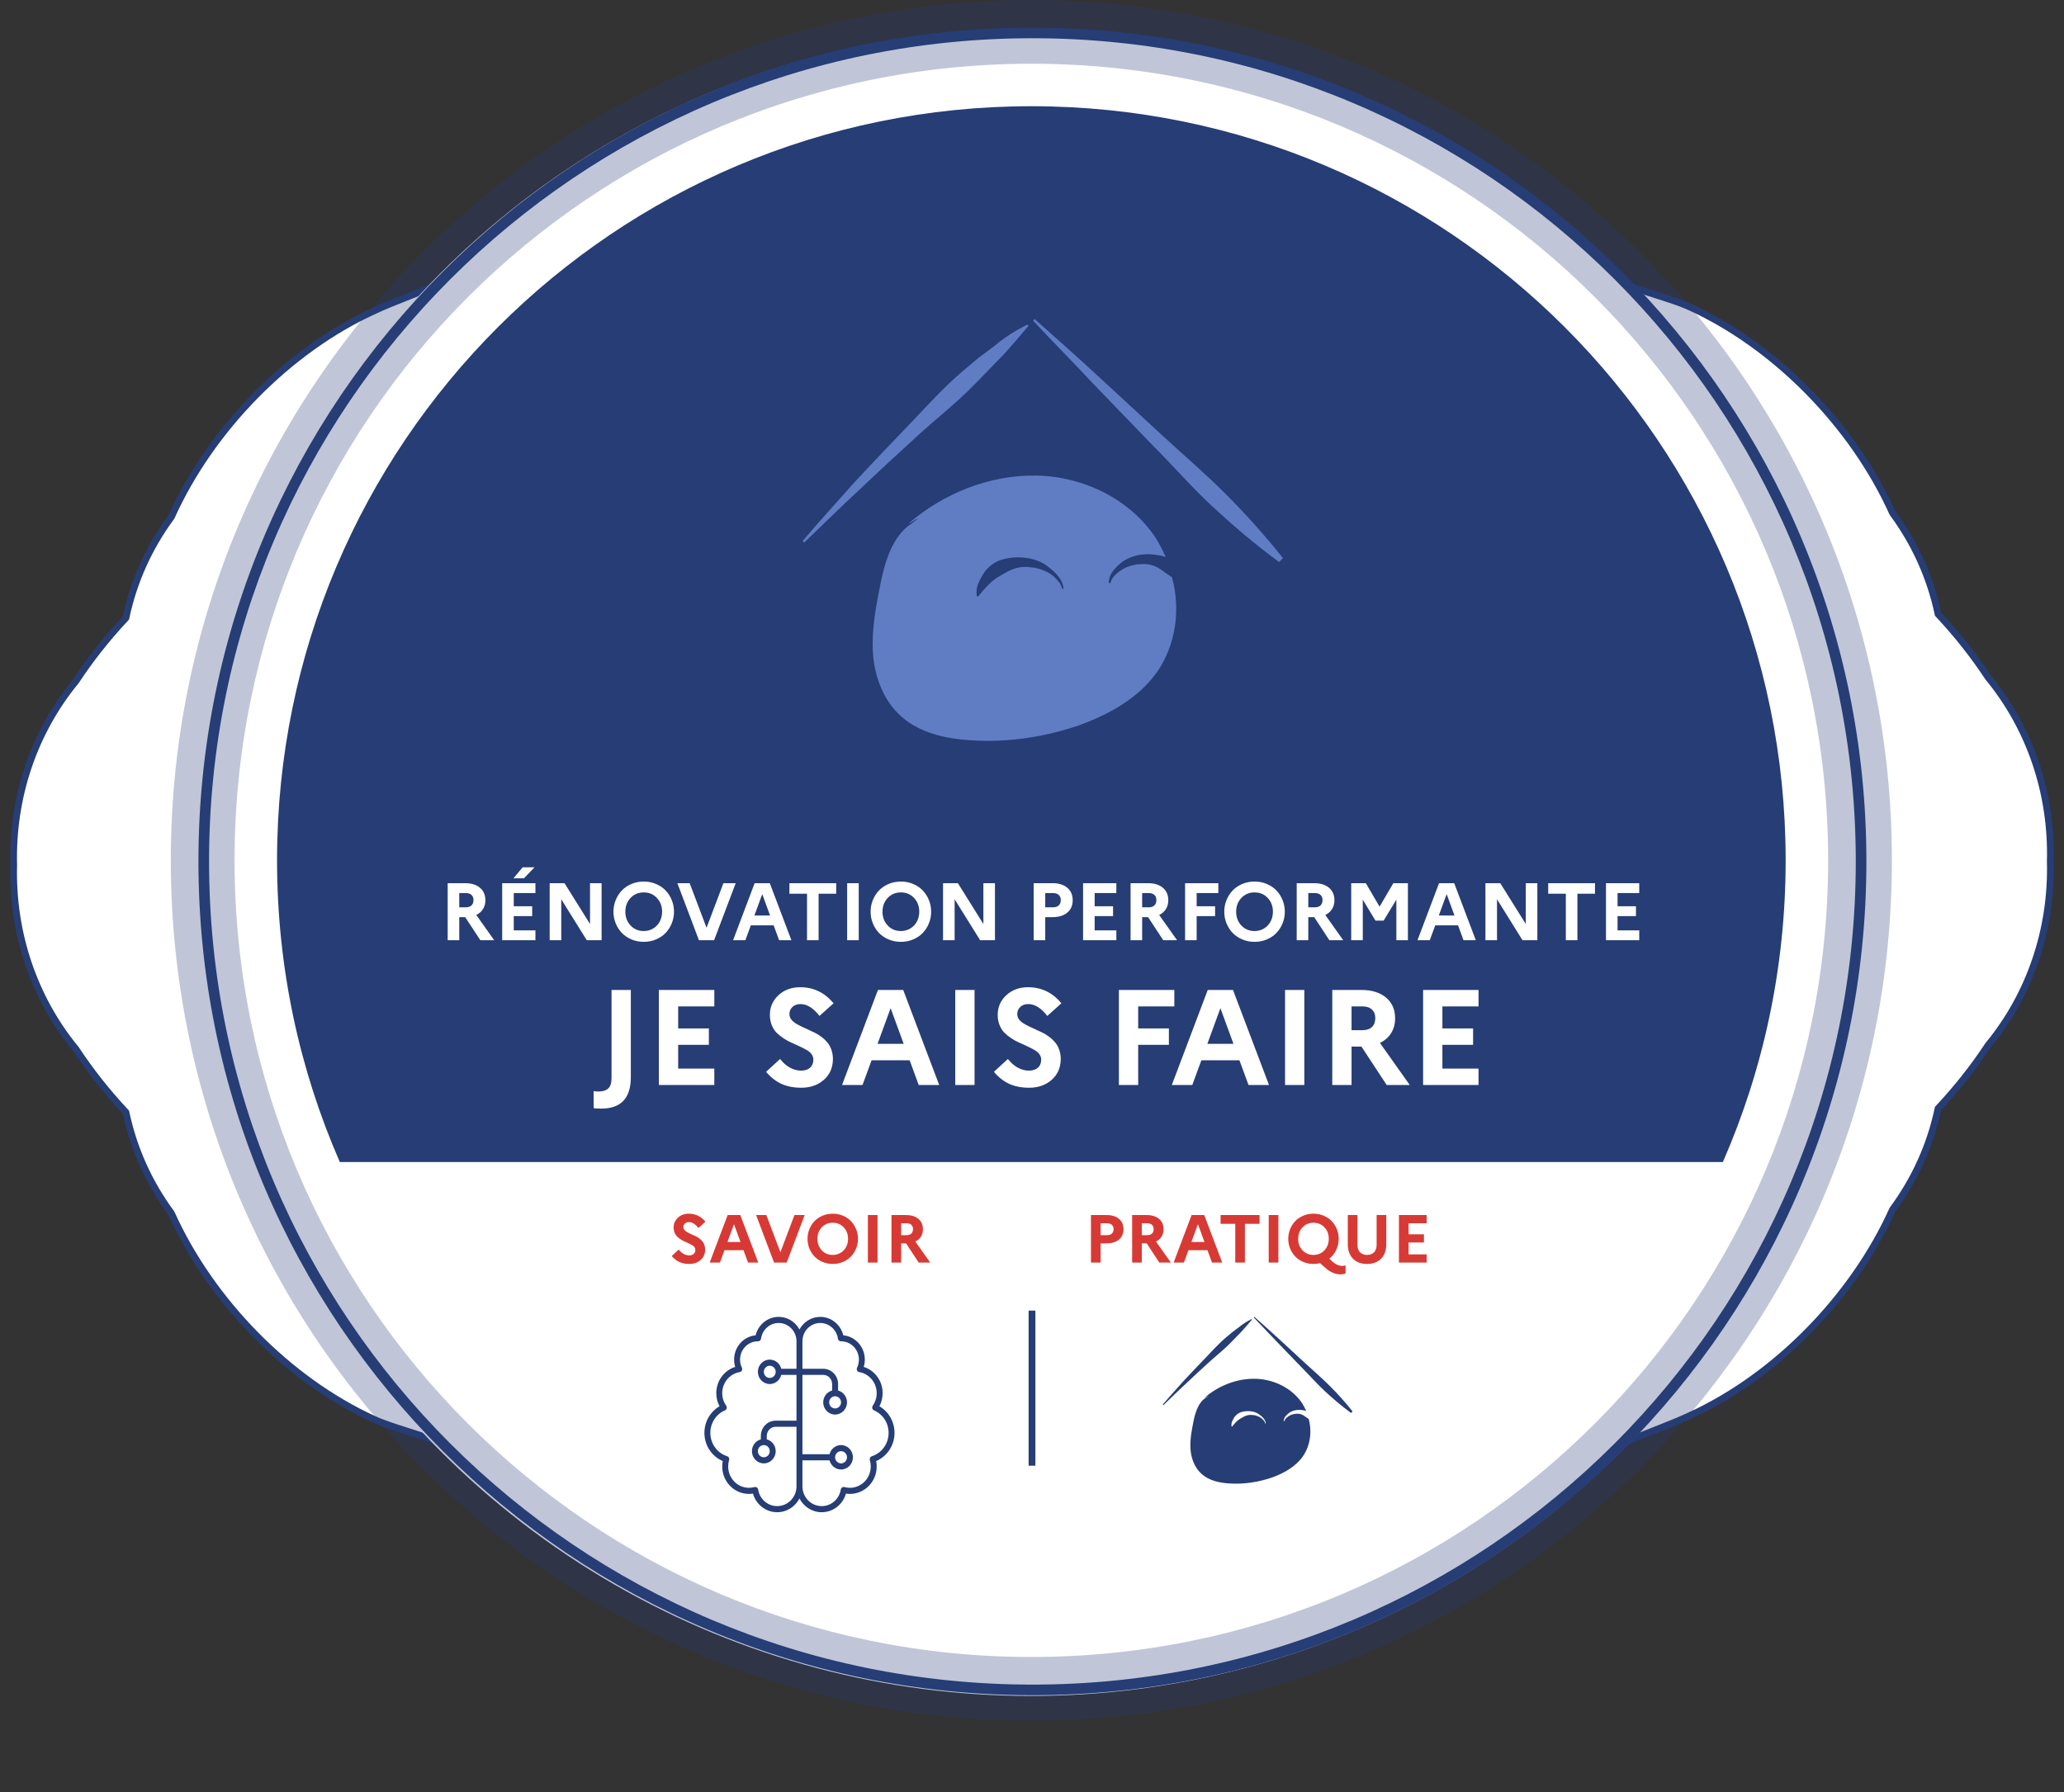 <svg width="304" height="264" viewBox="0 0 304 264" fill="none" xmlns="http://www.w3.org/2000/svg">
<rect x="0" y="0" width="304" height="264" fill="#333333" stroke="none"/>
<path d="M239.563 41.935C241.995 43.003 246.521 44.109 248.973 45.263C261.492 51 272.898 62.607 278.74 75.555L278.784 75.63C282.048 80.067 284.284 85.024 285.432 90.363L285.456 90.475L285.535 90.56C288.258 93.472 290.704 96.57 292.807 99.768L292.834 99.804C299.004 107.296 302.254 116.908 301.984 126.893C302.254 136.854 299.005 146.466 292.835 153.96L292.808 153.996C290.714 157.183 288.267 160.282 285.535 163.207L285.456 163.291L285.432 163.404C284.284 168.743 282.048 173.698 278.784 178.133L278.74 178.209C272.899 191.157 261.493 202.765 248.969 208.504C246.087 209.861 242.386 211.153 239.531 212.391" fill="white"/>
<path d="M239.563 41.935C241.995 43.003 246.521 44.109 248.973 45.263C261.492 51 272.898 62.607 278.74 75.555L278.784 75.63C282.048 80.067 284.284 85.024 285.432 90.363L285.456 90.475L285.535 90.56C288.258 93.472 290.704 96.57 292.807 99.768L292.834 99.804C299.004 107.296 302.254 116.908 301.984 126.893C302.254 136.854 299.005 146.466 292.835 153.96L292.808 153.996C290.714 157.183 288.267 160.282 285.535 163.207L285.456 163.291L285.432 163.404C284.284 168.743 282.048 173.698 278.784 178.133L278.74 178.209C272.899 191.157 261.493 202.765 248.969 208.504C246.087 209.861 242.386 211.153 239.531 212.391" stroke="#263D75" stroke-miterlimit="10"/>
<path d="M64.437 212.391C62.005 211.323 57.479 210.217 55.027 209.063C42.508 203.326 31.102 191.719 25.26 178.772L25.216 178.696C21.952 174.259 19.716 169.302 18.568 163.963L18.544 163.851L18.465 163.767C15.742 160.854 13.296 157.756 11.193 154.558L11.166 154.522C4.996 147.03 1.746 137.418 2.016 127.433C1.746 117.472 4.995 107.86 11.165 100.366L11.192 100.331C13.286 97.144 15.733 94.044 18.465 91.119L18.544 91.035L18.568 90.922C19.716 85.583 21.952 80.628 25.216 76.193L25.26 76.117C31.101 63.169 42.507 51.561 55.031 45.822C57.913 44.466 61.614 43.173 64.469 41.936" fill="white"/>
<path d="M64.437 212.391C62.005 211.323 57.479 210.217 55.027 209.063C42.508 203.326 31.102 191.719 25.26 178.772L25.216 178.696C21.952 174.259 19.716 169.302 18.568 163.963L18.544 163.851L18.465 163.767C15.742 160.854 13.296 157.756 11.193 154.558L11.166 154.522C4.996 147.03 1.746 137.418 2.016 127.433C1.746 117.472 4.995 107.86 11.165 100.366L11.192 100.331C13.286 97.144 15.733 94.044 18.465 91.119L18.544 91.035L18.568 90.922C19.716 85.583 21.952 80.628 25.216 76.193L25.26 76.117C31.101 63.169 42.507 51.561 55.031 45.822C57.913 44.466 61.614 43.173 64.469 41.936" stroke="#263D75" stroke-miterlimit="10"/>
<circle cx="151.835" cy="127.009" r="122.835" fill="white"/>
<path fill-rule="evenodd" clip-rule="evenodd" d="M151.904 244.103C216.719 244.103 269.262 191.561 269.262 126.746C269.262 61.931 216.719 9.389 151.904 9.389C87.09 9.389 34.547 61.931 34.547 126.746C34.547 191.561 87.09 244.103 151.904 244.103ZM151.904 253.492C221.904 253.492 278.65 196.746 278.65 126.746C278.65 56.746 221.904 0 151.904 0C81.905 0 25.159 56.746 25.159 126.746C25.159 196.746 81.905 253.492 151.904 253.492Z" fill="#263D75" fill-opacity="0.29"/>
<path fill-rule="evenodd" clip-rule="evenodd" d="M152.061 248.172C219.036 248.172 273.33 193.877 273.33 126.902C273.33 59.927 219.036 5.633 152.061 5.633C85.086 5.633 30.792 59.927 30.792 126.902C30.792 193.877 85.086 248.172 152.061 248.172ZM152.061 249.736C219.9 249.736 274.895 194.742 274.895 126.902C274.895 59.063 219.9 4.068 152.061 4.068C84.222 4.068 29.227 59.063 29.227 126.902C29.227 194.742 84.222 249.736 152.061 249.736Z" fill="#263D75"/>
<path fill-rule="evenodd" clip-rule="evenodd" d="M253.758 171.185C259.704 157.577 263.003 142.547 263.003 126.746C263.003 65.388 213.262 15.648 151.904 15.648C90.546 15.648 40.806 65.388 40.806 126.746C40.806 142.547 44.105 157.577 50.05 171.185H253.758ZM152.036 237.844H151.773C151.817 237.844 151.861 237.844 151.904 237.844C151.948 237.844 151.992 237.844 152.036 237.844Z" fill="#263D75"/>
<path d="M98.936 185.028L99.967 184.081C100.178 184.354 100.418 184.566 100.685 184.716C100.955 184.866 101.231 184.94 101.515 184.94C101.795 184.94 102.014 184.869 102.174 184.726C102.337 184.582 102.418 184.384 102.418 184.13C102.418 183.983 102.372 183.848 102.281 183.725C102.19 183.601 102.068 183.498 101.915 183.417C101.765 183.332 101.594 183.244 101.402 183.153C101.21 183.059 101.015 182.969 100.816 182.885C100.618 182.8 100.423 182.694 100.23 182.567C100.038 182.44 99.866 182.302 99.713 182.152C99.563 182.003 99.443 181.814 99.352 181.586C99.26 181.358 99.215 181.106 99.215 180.829C99.215 180.263 99.425 179.783 99.845 179.389C100.268 178.995 100.805 178.798 101.456 178.798C102.433 178.798 103.25 179.192 103.907 179.979L102.867 180.912C102.418 180.329 101.951 180.038 101.466 180.038C101.225 180.038 101.03 180.108 100.88 180.248C100.73 180.388 100.655 180.562 100.655 180.771C100.655 180.904 100.691 181.026 100.763 181.137C100.838 181.244 100.937 181.34 101.061 181.425C101.184 181.506 101.326 181.586 101.485 181.664C101.645 181.739 101.812 181.817 101.988 181.898C102.167 181.977 102.345 182.06 102.521 182.147C102.7 182.235 102.869 182.341 103.028 182.465C103.188 182.585 103.329 182.72 103.453 182.87C103.577 183.017 103.674 183.196 103.746 183.407C103.821 183.616 103.858 183.847 103.858 184.101C103.849 184.735 103.622 185.245 103.18 185.629C102.74 186.01 102.192 186.2 101.534 186.2C100.961 186.2 100.465 186.103 100.045 185.907C99.628 185.709 99.259 185.416 98.936 185.028ZM104.527 186L107.174 178.998H109.034L111.686 186H110.177L109.508 184.179H106.705L106.036 186H104.527ZM107.145 182.968H109.068L108.106 180.341L107.145 182.968ZM111.363 178.998H112.872L114.942 184.472L117.013 178.998H118.521L115.87 186H114.01L111.363 178.998ZM119.21 183.925C119.028 183.472 118.937 182.997 118.937 182.499C118.937 182.001 119.028 181.527 119.21 181.078C119.392 180.626 119.643 180.232 119.962 179.896C120.284 179.561 120.678 179.294 121.144 179.096C121.612 178.897 122.117 178.798 122.657 178.798C123.194 178.798 123.696 178.897 124.161 179.096C124.63 179.294 125.024 179.561 125.343 179.896C125.662 180.232 125.912 180.626 126.095 181.078C126.277 181.527 126.368 182.001 126.368 182.499C126.368 182.997 126.277 183.472 126.095 183.925C125.912 184.374 125.662 184.766 125.343 185.102C125.024 185.437 124.63 185.704 124.161 185.902C123.696 186.101 123.194 186.2 122.657 186.2C122.117 186.2 121.612 186.101 121.144 185.902C120.678 185.704 120.284 185.437 119.962 185.102C119.643 184.766 119.392 184.374 119.21 183.925ZM121.036 180.81C120.61 181.262 120.396 181.825 120.396 182.499C120.396 183.173 120.61 183.738 121.036 184.193C121.463 184.646 122.003 184.872 122.657 184.872C123.087 184.872 123.473 184.768 123.814 184.56C124.16 184.351 124.428 184.066 124.62 183.705C124.812 183.344 124.908 182.942 124.908 182.499C124.908 181.825 124.695 181.262 124.269 180.81C123.845 180.357 123.308 180.131 122.657 180.131C122.003 180.131 121.463 180.357 121.036 180.81ZM127.828 186V178.998H129.249V186H127.828ZM131.305 186V178.998H133.443C134.215 178.998 134.822 179.185 135.265 179.56C135.711 179.931 135.934 180.44 135.934 181.088C135.934 181.505 135.836 181.868 135.641 182.177C135.449 182.486 135.174 182.727 134.815 182.899L137.013 186H135.313L133.453 183.168H132.726V186H131.305ZM132.726 181.962H133.526C133.826 181.962 134.059 181.885 134.225 181.732C134.391 181.576 134.474 181.355 134.474 181.068C134.474 180.801 134.391 180.591 134.225 180.438C134.059 180.285 133.826 180.209 133.526 180.209H132.726V181.962Z" fill="#D73A34"/>
<g clip-path="url(#clip0_17_231)">
<path d="M111.291 196.715C111.68 195.152 113.052 194 114.688 194C116.005 194 117.154 194.748 117.75 195.855C118.346 194.748 119.495 194 120.812 194C122.448 194 123.82 195.152 124.209 196.715C125.986 196.883 127.375 198.423 127.375 200.295C127.375 200.672 127.32 201.031 127.216 201.369C128.83 201.875 130 203.415 130 205.241C130 205.938 129.83 206.596 129.524 207.169C130.853 207.939 131.75 209.406 131.75 211.087C131.75 212.958 130.634 214.566 129.048 215.24C129.098 215.499 129.125 215.763 129.125 216.033C129.125 218.27 127.364 220.08 125.188 220.08C124.985 220.08 124.794 220.063 124.597 220.035C124.148 221.62 122.721 222.778 121.031 222.778C119.609 222.778 118.379 221.957 117.75 220.754C117.121 221.957 115.891 222.778 114.469 222.778C112.779 222.778 111.352 221.62 110.903 220.035C110.712 220.063 110.515 220.08 110.312 220.08C108.136 220.08 106.375 218.27 106.375 216.033C106.375 215.763 106.402 215.499 106.452 215.24C104.866 214.566 103.75 212.958 103.75 211.087C103.75 209.406 104.647 207.939 105.976 207.169C105.67 206.596 105.5 205.938 105.5 205.241C105.5 203.42 106.67 201.88 108.284 201.369C108.18 201.031 108.125 200.672 108.125 200.295C108.125 198.423 109.514 196.883 111.291 196.715ZM114.688 194.899C113.364 194.899 112.27 195.905 112.09 197.209C112.057 197.434 111.871 197.597 111.652 197.597H111.625C110.176 197.597 109 198.806 109 200.295C109 200.728 109.098 201.133 109.273 201.492C109.334 201.622 109.334 201.773 109.268 201.897C109.202 202.021 109.088 202.111 108.951 202.133C107.491 202.375 106.375 203.673 106.375 205.241C106.375 205.933 106.594 206.568 106.96 207.091C107.037 207.203 107.064 207.343 107.026 207.478C106.988 207.613 106.895 207.72 106.774 207.771C105.511 208.31 104.625 209.592 104.625 211.087C104.625 212.706 105.664 214.077 107.102 214.527C107.212 214.56 107.305 214.639 107.359 214.746C107.414 214.853 107.425 214.976 107.392 215.089C107.299 215.387 107.25 215.707 107.25 216.033C107.25 217.77 108.623 219.181 110.312 219.181C110.591 219.181 110.859 219.141 111.116 219.074C111.237 219.04 111.363 219.063 111.466 219.13C111.57 219.197 111.641 219.31 111.663 219.433C111.882 220.822 113.058 221.878 114.469 221.878C115.978 221.878 117.209 220.676 117.307 219.152C117.307 219.136 117.312 219.119 117.312 219.102V218.956V210.188H114.25C113.523 210.188 112.938 210.789 112.938 211.536V212.042C113.692 212.245 114.25 212.947 114.25 213.785C114.25 214.78 113.468 215.583 112.5 215.583C111.532 215.583 110.75 214.78 110.75 213.785C110.75 212.947 111.308 212.245 112.062 212.042V211.536C112.062 210.294 113.041 209.288 114.25 209.288H117.312V202.543H115.07C114.873 203.319 114.19 203.892 113.375 203.892C112.407 203.892 111.625 203.089 111.625 202.094C111.625 201.099 112.407 200.295 113.375 200.295C114.19 200.295 114.873 200.868 115.07 201.644H117.312V197.597C117.312 196.108 116.137 194.899 114.688 194.899ZM118.188 202.543V214.234H122.18C122.377 213.459 123.06 212.885 123.875 212.885C124.843 212.885 125.625 213.689 125.625 214.684C125.625 215.679 124.843 216.483 123.875 216.483C123.06 216.483 122.377 215.909 122.18 215.134H118.188V218.956V219.102C118.193 219.119 118.193 219.136 118.193 219.152C118.291 220.676 119.522 221.878 121.031 221.878C122.442 221.878 123.618 220.822 123.837 219.433C123.859 219.31 123.93 219.197 124.034 219.13C124.137 219.063 124.263 219.04 124.384 219.074C124.641 219.147 124.909 219.181 125.188 219.181C126.877 219.181 128.25 217.77 128.25 216.033C128.25 215.707 128.201 215.387 128.113 215.094C128.08 214.982 128.091 214.858 128.146 214.751C128.201 214.645 128.294 214.566 128.403 214.532C129.836 214.083 130.88 212.711 130.88 211.092C130.88 209.597 129.995 208.316 128.731 207.771C128.605 207.72 128.513 207.608 128.48 207.478C128.447 207.349 128.469 207.203 128.545 207.091C128.906 206.568 129.125 205.933 129.125 205.241C129.125 203.673 128.009 202.375 126.555 202.133C126.418 202.111 126.298 202.021 126.238 201.897C126.177 201.773 126.172 201.622 126.232 201.492C126.407 201.133 126.505 200.728 126.505 200.295C126.505 198.806 125.33 197.597 123.88 197.597H123.853C123.634 197.597 123.448 197.434 123.416 197.209C123.23 195.905 122.136 194.899 120.812 194.899C119.363 194.899 118.188 196.108 118.188 197.597V201.644H121.25C122.459 201.644 123.438 202.65 123.438 203.892V204.848C124.192 205.05 124.75 205.753 124.75 206.59C124.75 207.585 123.968 208.389 123 208.389C122.032 208.389 121.25 207.585 121.25 206.59C121.25 205.753 121.808 205.05 122.562 204.848V203.892C122.562 203.145 121.977 202.543 121.25 202.543H118.188ZM113.375 202.993C113.607 202.993 113.83 202.898 113.994 202.73C114.158 202.561 114.25 202.332 114.25 202.094C114.25 201.855 114.158 201.626 113.994 201.458C113.83 201.289 113.607 201.194 113.375 201.194C113.143 201.194 112.92 201.289 112.756 201.458C112.592 201.626 112.5 201.855 112.5 202.094C112.5 202.332 112.592 202.561 112.756 202.73C112.92 202.898 113.143 202.993 113.375 202.993ZM112.5 214.684C112.732 214.684 112.955 214.589 113.119 214.421C113.283 214.252 113.375 214.023 113.375 213.785C113.375 213.546 113.283 213.317 113.119 213.149C112.955 212.98 112.732 212.885 112.5 212.885C112.268 212.885 112.045 212.98 111.881 213.149C111.717 213.317 111.625 213.546 111.625 213.785C111.625 214.023 111.717 214.252 111.881 214.421C112.045 214.589 112.268 214.684 112.5 214.684ZM123.875 206.59C123.875 206.352 123.783 206.123 123.619 205.954C123.455 205.786 123.232 205.691 123 205.691C122.768 205.691 122.545 205.786 122.381 205.954C122.217 206.123 122.125 206.352 122.125 206.59C122.125 206.829 122.217 207.058 122.381 207.226C122.545 207.395 122.768 207.49 123 207.49C123.232 207.49 123.455 207.395 123.619 207.226C123.783 207.058 123.875 206.829 123.875 206.59ZM123.875 215.583C124.107 215.583 124.33 215.489 124.494 215.32C124.658 215.151 124.75 214.923 124.75 214.684C124.75 214.446 124.658 214.217 124.494 214.048C124.33 213.879 124.107 213.785 123.875 213.785C123.643 213.785 123.42 213.879 123.256 214.048C123.092 214.217 123 214.446 123 214.684C123 214.923 123.092 215.151 123.256 215.32C123.42 215.489 123.643 215.583 123.875 215.583Z" fill="#263D75"/>
</g>
<line x1="152" y1="193.077" x2="152" y2="215.923" stroke="#263D75"/>
<path d="M160.685 186V178.998H162.994C163.762 178.998 164.368 179.185 164.811 179.56C165.253 179.931 165.475 180.44 165.475 181.088C165.475 181.732 165.253 182.24 164.811 182.611C164.368 182.982 163.762 183.168 162.994 183.168H162.105V186H160.685ZM162.105 181.962H163.053C163.355 181.962 163.591 181.884 163.761 181.728C163.93 181.571 164.015 181.352 164.015 181.068C164.015 180.801 163.928 180.591 163.756 180.438C163.587 180.285 163.352 180.209 163.053 180.209H162.105V181.962ZM166.749 186V178.998H168.888C169.659 178.998 170.266 179.185 170.709 179.56C171.155 179.931 171.378 180.44 171.378 181.088C171.378 181.505 171.28 181.868 171.085 182.177C170.893 182.486 170.618 182.727 170.26 182.899L172.457 186H170.758L168.897 183.168H168.17V186H166.749ZM168.17 181.962H168.971C169.27 181.962 169.503 181.885 169.669 181.732C169.835 181.576 169.918 181.355 169.918 181.068C169.918 180.801 169.835 180.591 169.669 180.438C169.503 180.285 169.27 180.209 168.971 180.209H168.17V181.962ZM172.862 186L175.509 178.998H177.369L180.021 186H178.512L177.843 184.179H175.04L174.371 186H172.862ZM175.479 182.968H177.403L176.441 180.341L175.479 182.968ZM179.776 180.292V178.998H185.519V180.292H183.36V186H181.939V180.292H179.776ZM186.866 186V178.998H188.287V186H186.866ZM190.016 183.925C189.833 183.472 189.742 182.997 189.742 182.499C189.742 182.001 189.833 181.527 190.016 181.078C190.198 180.626 190.449 180.232 190.768 179.896C191.09 179.561 191.484 179.294 191.949 179.096C192.418 178.897 192.923 178.798 193.463 178.798C194 178.798 194.501 178.897 194.967 179.096C195.436 179.294 195.829 179.561 196.148 179.896C196.467 180.232 196.718 180.626 196.9 181.078C197.083 181.527 197.174 182.001 197.174 182.499C197.174 183.082 197.052 183.629 196.808 184.14C196.563 184.651 196.225 185.077 195.792 185.419L196.212 185.819C196.707 186.265 197.197 186.488 197.682 186.488C197.883 186.488 198.051 186.462 198.185 186.41V187.611C197.963 187.696 197.716 187.738 197.442 187.738C196.687 187.738 195.958 187.432 195.255 186.82L194.425 186.078C194.116 186.16 193.795 186.2 193.463 186.2C192.923 186.2 192.418 186.101 191.949 185.902C191.484 185.704 191.09 185.437 190.768 185.102C190.449 184.766 190.198 184.374 190.016 183.925ZM191.842 180.81C191.415 181.262 191.202 181.825 191.202 182.499C191.202 183.173 191.415 183.738 191.842 184.193C192.268 184.646 192.809 184.872 193.463 184.872C193.893 184.872 194.278 184.768 194.62 184.56C194.965 184.351 195.234 184.066 195.426 183.705C195.618 183.344 195.714 182.942 195.714 182.499C195.714 181.825 195.501 181.262 195.074 180.81C194.651 180.357 194.114 180.131 193.463 180.131C192.809 180.131 192.268 180.357 191.842 180.81ZM198.512 183.261V178.998H199.933V183.378C199.933 183.847 200.058 184.213 200.309 184.477C200.559 184.74 200.908 184.872 201.354 184.872C201.79 184.872 202.133 184.74 202.384 184.477C202.634 184.213 202.76 183.847 202.76 183.378V178.998H204.181V183.261C204.181 184.179 203.928 184.898 203.424 185.419C202.919 185.94 202.226 186.2 201.344 186.2C200.468 186.2 199.776 185.94 199.269 185.419C198.764 184.898 198.512 184.179 198.512 183.261ZM206.046 186V178.998H210.128V180.209H207.467V181.83H209.728V183.041H207.467V184.789H210.128V186H206.046Z" fill="#D73A34"/>
<g clip-path="url(#clip1_17_231)">
<path fill-rule="evenodd" clip-rule="evenodd" d="M191.349 208.289C191.122 208.243 190.94 208.289 190.712 208.289C190.485 208.334 190.303 208.38 190.076 208.47C189.894 208.561 189.667 208.697 189.53 208.833C189.348 208.969 189.212 209.196 189.166 209.378H189.075C189.075 209.105 189.166 208.879 189.303 208.697C189.439 208.516 189.621 208.334 189.848 208.153C190.303 207.835 190.803 207.699 191.349 207.699C191.622 207.699 191.895 207.744 192.168 207.79C192.259 207.835 192.349 207.835 192.395 207.881C192.213 207.472 192.031 207.109 191.804 206.747C190.303 204.478 187.575 203.163 184.846 203.118C182.118 203.072 179.435 204.161 177.389 205.93L177.571 205.839C177.707 205.749 177.844 205.658 177.98 205.613L177.571 205.93C176.525 206.61 176.07 208.017 175.797 209.332C175.524 210.693 175.252 212.099 175.343 213.46C175.434 214.866 175.979 216.272 177.025 217.18C178.116 218.132 179.617 218.45 181.072 218.54C183.164 218.677 185.301 218.359 187.302 217.679C189.075 217.044 190.803 216.091 191.895 214.549C192.986 212.961 193.259 210.92 192.759 209.06C192.668 208.969 192.531 208.879 192.44 208.833C192.122 208.606 191.804 208.334 191.349 208.289ZM186.347 209.695C186.302 209.423 186.12 209.241 185.938 209.06C185.756 208.879 185.529 208.742 185.301 208.652C185.074 208.561 184.801 208.47 184.574 208.47C184.346 208.425 184.073 208.425 183.846 208.47C183.346 208.561 182.982 208.833 182.573 209.06C182.164 209.332 181.845 209.695 181.481 210.149H181.39C181.345 209.831 181.39 209.559 181.527 209.287C181.663 209.015 181.8 208.742 182.027 208.516C182.254 208.289 182.527 208.107 182.846 208.017C183.164 207.926 183.482 207.881 183.755 207.881C184.392 207.881 184.983 208.017 185.483 208.38C185.71 208.561 185.938 208.742 186.12 208.969C186.302 209.196 186.438 209.468 186.438 209.74C186.438 209.695 186.347 209.695 186.347 209.695ZM182.391 195.588C182.073 195.814 181.8 196.041 181.481 196.268L180.617 196.994C179.435 197.992 178.435 199.126 177.389 200.214C176.343 201.303 175.297 202.392 174.251 203.526C173.251 204.66 172.205 205.794 171.25 206.928L171.341 207.019C172.432 205.975 173.524 204.887 174.615 203.889C175.706 202.845 176.843 201.802 177.935 200.804C179.071 199.761 180.254 198.854 181.3 197.765C181.845 197.221 182.345 196.676 182.891 196.132C183.391 195.588 183.892 194.998 184.392 194.408L184.346 194.318C183.619 194.68 182.982 195.089 182.391 195.588ZM199.216 207.926C198.17 206.61 197.033 205.34 195.851 204.161C194.669 202.982 193.395 201.893 192.168 200.759L188.484 197.357C187.257 196.223 185.983 195.089 184.756 194L184.665 194.091C185.801 195.315 186.984 196.495 188.12 197.72L191.622 201.349C192.804 202.528 193.896 203.798 195.123 204.932C196.351 206.066 197.624 207.155 198.989 208.153L199.216 207.926C199.261 207.971 199.261 207.971 199.216 207.926Z" fill="#263D75"/>
</g>
<path fill-rule="evenodd" clip-rule="evenodd" d="M169.064 83.138C168.488 83.023 168.028 83.138 167.453 83.138C166.878 83.252 166.418 83.367 165.843 83.597C165.383 83.826 164.808 84.17 164.462 84.514C164.002 84.859 163.657 85.432 163.542 85.891H163.312C163.312 85.203 163.542 84.629 163.887 84.17C164.233 83.711 164.693 83.252 165.268 82.793C166.418 81.99 167.683 81.646 169.064 81.646C169.754 81.646 170.444 81.761 171.134 81.876C171.364 81.99 171.594 81.99 171.709 82.105C171.249 81.073 170.789 80.155 170.214 79.237C166.418 73.501 159.516 70.174 152.615 70.059C145.713 69.945 138.927 72.698 133.751 77.172L134.211 76.943C134.556 76.713 134.901 76.484 135.246 76.369L134.211 77.172C131.565 78.893 130.415 82.449 129.725 85.776C129.035 89.218 128.344 92.774 128.575 96.216C128.805 99.772 130.185 103.329 132.83 105.623C135.591 108.033 139.387 108.836 143.068 109.065C148.359 109.409 153.765 108.606 158.826 106.885C163.312 105.279 167.683 102.87 170.444 98.969C173.204 94.954 173.895 89.792 172.629 85.088C172.399 84.859 172.054 84.629 171.824 84.514C171.019 83.941 170.214 83.252 169.064 83.138ZM156.411 86.694C156.296 86.006 155.836 85.547 155.375 85.088C154.915 84.629 154.34 84.285 153.765 84.055C153.19 83.826 152.5 83.597 151.925 83.597C151.35 83.482 150.659 83.482 150.084 83.597C148.819 83.826 147.899 84.514 146.864 85.088C145.828 85.776 145.023 86.694 144.103 87.841H143.873C143.758 87.038 143.873 86.35 144.218 85.662C144.563 84.973 144.908 84.285 145.483 83.711C146.058 83.138 146.749 82.679 147.554 82.449C148.359 82.22 149.164 82.105 149.854 82.105C151.465 82.105 152.96 82.449 154.225 83.367C154.8 83.826 155.375 84.285 155.836 84.859C156.296 85.432 156.641 86.12 156.641 86.809C156.641 86.694 156.411 86.694 156.411 86.694ZM146.403 51.015C145.598 51.589 144.908 52.163 144.103 52.736L141.917 54.572C138.927 57.096 136.396 59.964 133.751 62.717C131.105 65.47 128.459 68.224 125.814 71.092C123.283 73.96 120.638 76.828 118.222 79.696L118.452 79.925C121.213 77.287 123.974 74.534 126.734 72.01C129.495 69.371 132.37 66.732 135.131 64.209C138.007 61.57 140.997 59.275 143.643 56.522C145.023 55.145 146.288 53.769 147.669 52.392C148.934 51.015 150.199 49.524 151.465 48.032L151.35 47.803C149.509 48.721 147.899 49.753 146.403 51.015ZM188.963 82.22C186.317 78.893 183.442 75.681 180.451 72.698C177.46 69.715 174.24 66.962 171.134 64.094L161.817 55.489C158.711 52.621 155.49 49.753 152.385 47L152.155 47.23C155.03 50.327 158.021 53.31 160.897 56.407L169.754 65.585C172.744 68.568 175.505 71.78 178.611 74.648C181.716 77.516 184.937 80.27 188.388 82.793L188.963 82.22C189.078 82.335 189.078 82.335 188.963 82.22Z" fill="#607DC4"/>
<path d="M65.938 138.511V130.108H68.504C69.43 130.108 70.158 130.333 70.689 130.782C71.225 131.228 71.492 131.839 71.492 132.616C71.492 133.116 71.375 133.552 71.141 133.923C70.91 134.294 70.58 134.583 70.15 134.79L72.787 138.511H70.748L68.516 135.112H67.643V138.511H65.938ZM67.643 133.665H68.603C68.963 133.665 69.242 133.573 69.441 133.39C69.641 133.202 69.74 132.937 69.74 132.593C69.74 132.272 69.641 132.021 69.441 131.837C69.242 131.653 68.963 131.562 68.603 131.562H67.643V133.665ZM73.965 138.511V130.108H78.863V131.562H75.67V133.507H78.383V134.96H75.67V137.058H78.863V138.511H73.965ZM75.623 129.394L76.977 127.771H78.728L77.17 129.394H75.623ZM80.961 138.511V130.108H83.147L86.902 136.12V130.108H88.607V138.511H86.422L82.666 132.476V138.511H80.961ZM90.682 136.021C90.463 135.478 90.353 134.907 90.353 134.31C90.353 133.712 90.463 133.144 90.682 132.604C90.9 132.062 91.201 131.589 91.584 131.187C91.971 130.784 92.443 130.464 93.002 130.226C93.564 129.987 94.17 129.868 94.818 129.868C95.463 129.868 96.064 129.987 96.623 130.226C97.186 130.464 97.658 130.784 98.041 131.187C98.424 131.589 98.725 132.062 98.943 132.604C99.162 133.144 99.272 133.712 99.272 134.31C99.272 134.907 99.162 135.478 98.943 136.021C98.725 136.56 98.424 137.03 98.041 137.433C97.658 137.835 97.186 138.155 96.623 138.394C96.064 138.632 95.463 138.751 94.818 138.751C94.17 138.751 93.564 138.632 93.002 138.394C92.443 138.155 91.971 137.835 91.584 137.433C91.201 137.03 90.9 136.56 90.682 136.021ZM92.873 132.282C92.361 132.825 92.106 133.501 92.106 134.31C92.106 135.118 92.361 135.796 92.873 136.343C93.385 136.886 94.033 137.157 94.818 137.157C95.334 137.157 95.797 137.032 96.207 136.782C96.621 136.532 96.943 136.19 97.174 135.757C97.404 135.323 97.519 134.841 97.519 134.31C97.519 133.501 97.264 132.825 96.752 132.282C96.244 131.739 95.6 131.468 94.818 131.468C94.033 131.468 93.385 131.739 92.873 132.282ZM99.769 130.108H101.58L104.064 136.677L106.549 130.108H108.359L105.178 138.511H102.945L99.769 130.108ZM107.973 138.511L111.148 130.108H113.381L116.562 138.511H114.752L113.949 136.325H110.586L109.783 138.511H107.973ZM111.113 134.872H113.422L112.268 131.72L111.113 134.872ZM116.27 131.661V130.108H123.16V131.661H120.57V138.511H118.865V131.661H116.27ZM124.777 138.511V130.108H126.482V138.511H124.777ZM128.557 136.021C128.338 135.478 128.229 134.907 128.229 134.31C128.229 133.712 128.338 133.144 128.557 132.604C128.775 132.062 129.076 131.589 129.459 131.187C129.846 130.784 130.318 130.464 130.877 130.226C131.439 129.987 132.045 129.868 132.693 129.868C133.338 129.868 133.939 129.987 134.498 130.226C135.061 130.464 135.533 130.784 135.916 131.187C136.299 131.589 136.6 132.062 136.818 132.604C137.037 133.144 137.146 133.712 137.146 134.31C137.146 134.907 137.037 135.478 136.818 136.021C136.6 136.56 136.299 137.03 135.916 137.433C135.533 137.835 135.061 138.155 134.498 138.394C133.939 138.632 133.338 138.751 132.693 138.751C132.045 138.751 131.439 138.632 130.877 138.394C130.318 138.155 129.846 137.835 129.459 137.433C129.076 137.03 128.775 136.56 128.557 136.021ZM130.748 132.282C130.236 132.825 129.98 133.501 129.98 134.31C129.98 135.118 130.236 135.796 130.748 136.343C131.26 136.886 131.908 137.157 132.693 137.157C133.209 137.157 133.672 137.032 134.082 136.782C134.496 136.532 134.818 136.19 135.049 135.757C135.279 135.323 135.395 134.841 135.395 134.31C135.395 133.501 135.139 132.825 134.627 132.282C134.119 131.739 133.475 131.468 132.693 131.468C131.908 131.468 131.26 131.739 130.748 132.282ZM138.898 138.511V130.108H141.084L144.84 136.12V130.108H146.545V138.511H144.359L140.604 132.476V138.511H138.898ZM152.246 138.511V130.108H155.018C155.939 130.108 156.666 130.333 157.197 130.782C157.729 131.228 157.994 131.839 157.994 132.616C157.994 133.39 157.729 133.999 157.197 134.444C156.666 134.89 155.939 135.112 155.018 135.112H153.951V138.511H152.246ZM153.951 133.665H155.088C155.451 133.665 155.734 133.571 155.938 133.384C156.141 133.196 156.242 132.933 156.242 132.593C156.242 132.272 156.139 132.021 155.932 131.837C155.729 131.653 155.447 131.562 155.088 131.562H153.951V133.665ZM159.523 138.511V130.108H164.422V131.562H161.229V133.507H163.941V134.96H161.229V137.058H164.422V138.511H159.523ZM166.52 138.511V130.108H169.086C170.012 130.108 170.74 130.333 171.271 130.782C171.807 131.228 172.074 131.839 172.074 132.616C172.074 133.116 171.957 133.552 171.723 133.923C171.492 134.294 171.162 134.583 170.732 134.79L173.369 138.511H171.33L169.098 135.112H168.225V138.511H166.52ZM168.225 133.665H169.186C169.545 133.665 169.824 133.573 170.023 133.39C170.223 133.202 170.322 132.937 170.322 132.593C170.322 132.272 170.223 132.021 170.023 131.837C169.824 131.653 169.545 131.562 169.186 131.562H168.225V133.665ZM174.547 138.511V130.108H179.445V131.562H176.252V133.507H178.965V134.96H176.252V138.511H174.547ZM180.646 136.021C180.428 135.478 180.318 134.907 180.318 134.31C180.318 133.712 180.428 133.144 180.646 132.604C180.865 132.062 181.166 131.589 181.549 131.187C181.936 130.784 182.408 130.464 182.967 130.226C183.529 129.987 184.135 129.868 184.783 129.868C185.428 129.868 186.029 129.987 186.588 130.226C187.15 130.464 187.623 130.784 188.006 131.187C188.389 131.589 188.689 132.062 188.908 132.604C189.127 133.144 189.236 133.712 189.236 134.31C189.236 134.907 189.127 135.478 188.908 136.021C188.689 136.56 188.389 137.03 188.006 137.433C187.623 137.835 187.15 138.155 186.588 138.394C186.029 138.632 185.428 138.751 184.783 138.751C184.135 138.751 183.529 138.632 182.967 138.394C182.408 138.155 181.936 137.835 181.549 137.433C181.166 137.03 180.865 136.56 180.646 136.021ZM182.838 132.282C182.326 132.825 182.07 133.501 182.07 134.31C182.07 135.118 182.326 135.796 182.838 136.343C183.35 136.886 183.998 137.157 184.783 137.157C185.299 137.157 185.762 137.032 186.172 136.782C186.586 136.532 186.908 136.19 187.139 135.757C187.369 135.323 187.484 134.841 187.484 134.31C187.484 133.501 187.229 132.825 186.717 132.282C186.209 131.739 185.564 131.468 184.783 131.468C183.998 131.468 183.35 131.739 182.838 132.282ZM190.988 138.511V130.108H193.555C194.48 130.108 195.209 130.333 195.74 130.782C196.275 131.228 196.543 131.839 196.543 132.616C196.543 133.116 196.426 133.552 196.191 133.923C195.961 134.294 195.631 134.583 195.201 134.79L197.838 138.511H195.799L193.566 135.112H192.693V138.511H190.988ZM192.693 133.665H193.654C194.014 133.665 194.293 133.573 194.492 133.39C194.691 133.202 194.791 132.937 194.791 132.593C194.791 132.272 194.691 132.021 194.492 131.837C194.293 131.653 194.014 131.562 193.654 131.562H192.693V133.665ZM199.016 138.511V130.108H201.166L203.193 133.565L205.221 130.108H207.365V138.511H205.666V132.534L203.791 135.628H202.59L200.721 132.534V138.511H199.016ZM208.777 138.511L211.953 130.108H214.186L217.367 138.511H215.557L214.754 136.325H211.391L210.588 138.511H208.777ZM211.918 134.872H214.227L213.072 131.72L211.918 134.872ZM218.785 138.511V130.108H220.971L224.727 136.12V130.108H226.432V138.511H224.246L220.49 132.476V138.511H218.785ZM228.031 131.661V130.108H234.922V131.661H232.332V138.511H230.627V131.661H228.031ZM236.539 138.511V130.108H241.438V131.562H238.244V133.507H240.957V134.96H238.244V137.058H241.438V138.511H236.539Z" fill="white"/>
<path d="M87.436 160.74C87.631 160.779 87.872 160.799 88.158 160.799C88.803 160.799 89.281 160.646 89.594 160.34C89.913 160.034 90.072 159.529 90.072 158.826V145.838H92.914V158.679C92.914 161.772 91.462 163.318 88.559 163.318C87.999 163.318 87.624 163.292 87.436 163.24V160.74ZM97.045 159.842V145.838H105.209V148.26H99.887V151.502H104.408V153.924H99.887V157.42H105.209V159.842H97.045ZM112.836 157.898L114.896 156.004C115.32 156.551 115.798 156.974 116.332 157.273C116.872 157.573 117.426 157.722 117.992 157.722C118.552 157.722 118.992 157.579 119.311 157.293C119.636 157.006 119.799 156.609 119.799 156.101C119.799 155.808 119.708 155.538 119.525 155.291C119.343 155.043 119.099 154.838 118.793 154.676C118.493 154.506 118.152 154.33 117.768 154.148C117.383 153.959 116.993 153.78 116.596 153.611C116.199 153.442 115.808 153.23 115.424 152.976C115.04 152.722 114.695 152.446 114.389 152.146C114.089 151.847 113.848 151.469 113.666 151.013C113.484 150.558 113.393 150.053 113.393 149.5C113.393 148.367 113.812 147.407 114.652 146.619C115.499 145.831 116.573 145.437 117.875 145.437C119.828 145.437 121.462 146.225 122.777 147.801L120.697 149.666C119.799 148.5 118.865 147.918 117.895 147.918C117.413 147.918 117.022 148.058 116.723 148.338C116.423 148.618 116.273 148.966 116.273 149.383C116.273 149.649 116.345 149.894 116.488 150.115C116.638 150.33 116.837 150.522 117.084 150.691C117.331 150.854 117.615 151.013 117.934 151.17C118.253 151.319 118.588 151.476 118.939 151.638C119.298 151.795 119.652 151.961 120.004 152.136C120.362 152.312 120.701 152.524 121.02 152.771C121.339 153.012 121.622 153.282 121.869 153.582C122.117 153.875 122.312 154.233 122.455 154.656C122.605 155.073 122.68 155.535 122.68 156.043C122.66 157.312 122.208 158.331 121.322 159.099C120.443 159.861 119.346 160.242 118.031 160.242C116.885 160.242 115.893 160.047 115.053 159.656C114.219 159.259 113.48 158.673 112.836 157.898ZM124.018 159.842L129.311 145.838H133.031L138.334 159.842H135.316L133.979 156.199H128.373L127.035 159.842H124.018ZM129.252 153.777H133.1L131.176 148.523L129.252 153.777ZM140.697 159.842V145.838H143.539V159.842H140.697ZM146.391 157.898L148.451 156.004C148.874 156.551 149.353 156.974 149.887 157.273C150.427 157.573 150.98 157.722 151.547 157.722C152.107 157.722 152.546 157.579 152.865 157.293C153.191 157.006 153.354 156.609 153.354 156.101C153.354 155.808 153.262 155.538 153.08 155.291C152.898 155.043 152.654 154.838 152.348 154.676C152.048 154.506 151.706 154.33 151.322 154.148C150.938 153.959 150.548 153.78 150.15 153.611C149.753 153.442 149.363 153.23 148.979 152.976C148.594 152.722 148.249 152.446 147.943 152.146C147.644 151.847 147.403 151.469 147.221 151.013C147.038 150.558 146.947 150.053 146.947 149.5C146.947 148.367 147.367 147.407 148.207 146.619C149.053 145.831 150.128 145.437 151.43 145.437C153.383 145.437 155.017 146.225 156.332 147.801L154.252 149.666C153.354 148.5 152.419 147.918 151.449 147.918C150.967 147.918 150.577 148.058 150.277 148.338C149.978 148.618 149.828 148.966 149.828 149.383C149.828 149.649 149.9 149.894 150.043 150.115C150.193 150.33 150.391 150.522 150.639 150.691C150.886 150.854 151.169 151.013 151.488 151.17C151.807 151.319 152.143 151.476 152.494 151.638C152.852 151.795 153.207 151.961 153.559 152.136C153.917 152.312 154.255 152.524 154.574 152.771C154.893 153.012 155.176 153.282 155.424 153.582C155.671 153.875 155.867 154.233 156.01 154.656C156.16 155.073 156.234 155.535 156.234 156.043C156.215 157.312 155.762 158.331 154.877 159.099C153.998 159.861 152.901 160.242 151.586 160.242C150.44 160.242 149.447 160.047 148.607 159.656C147.774 159.259 147.035 158.673 146.391 157.898ZM164.799 159.842V145.838H172.963V148.26H167.641V151.502H172.162V153.924H167.641V159.842H164.799ZM172.592 159.842L177.885 145.838H181.605L186.908 159.842H183.891L182.553 156.199H176.947L175.609 159.842H172.592ZM177.826 153.777H181.674L179.75 148.523L177.826 153.777ZM189.271 159.842V145.838H192.113V159.842H189.271ZM196.225 159.842V145.838H200.502C202.045 145.838 203.259 146.212 204.145 146.961C205.036 147.703 205.482 148.722 205.482 150.017C205.482 150.851 205.287 151.577 204.896 152.195C204.512 152.814 203.962 153.295 203.246 153.64L207.641 159.842H204.242L200.521 154.177H199.066V159.842H196.225ZM199.066 151.765H200.668C201.267 151.765 201.732 151.612 202.064 151.306C202.396 150.994 202.562 150.551 202.562 149.978C202.562 149.444 202.396 149.024 202.064 148.719C201.732 148.413 201.267 148.26 200.668 148.26H199.066V151.765ZM209.604 159.842V145.838H217.768V148.26H212.445V151.502H216.967V153.924H212.445V157.42H217.768V159.842H209.604Z" fill="white"/>
<defs>
<clipPath id="clip0_17_231">
<rect width="28" height="28.778" fill="white" transform="translate(103.75 194)"/>
</clipPath>
<clipPath id="clip1_17_231">
<rect width="28" height="24.571" fill="white" transform="translate(171.25 194)"/>
</clipPath>
</defs>
</svg>
